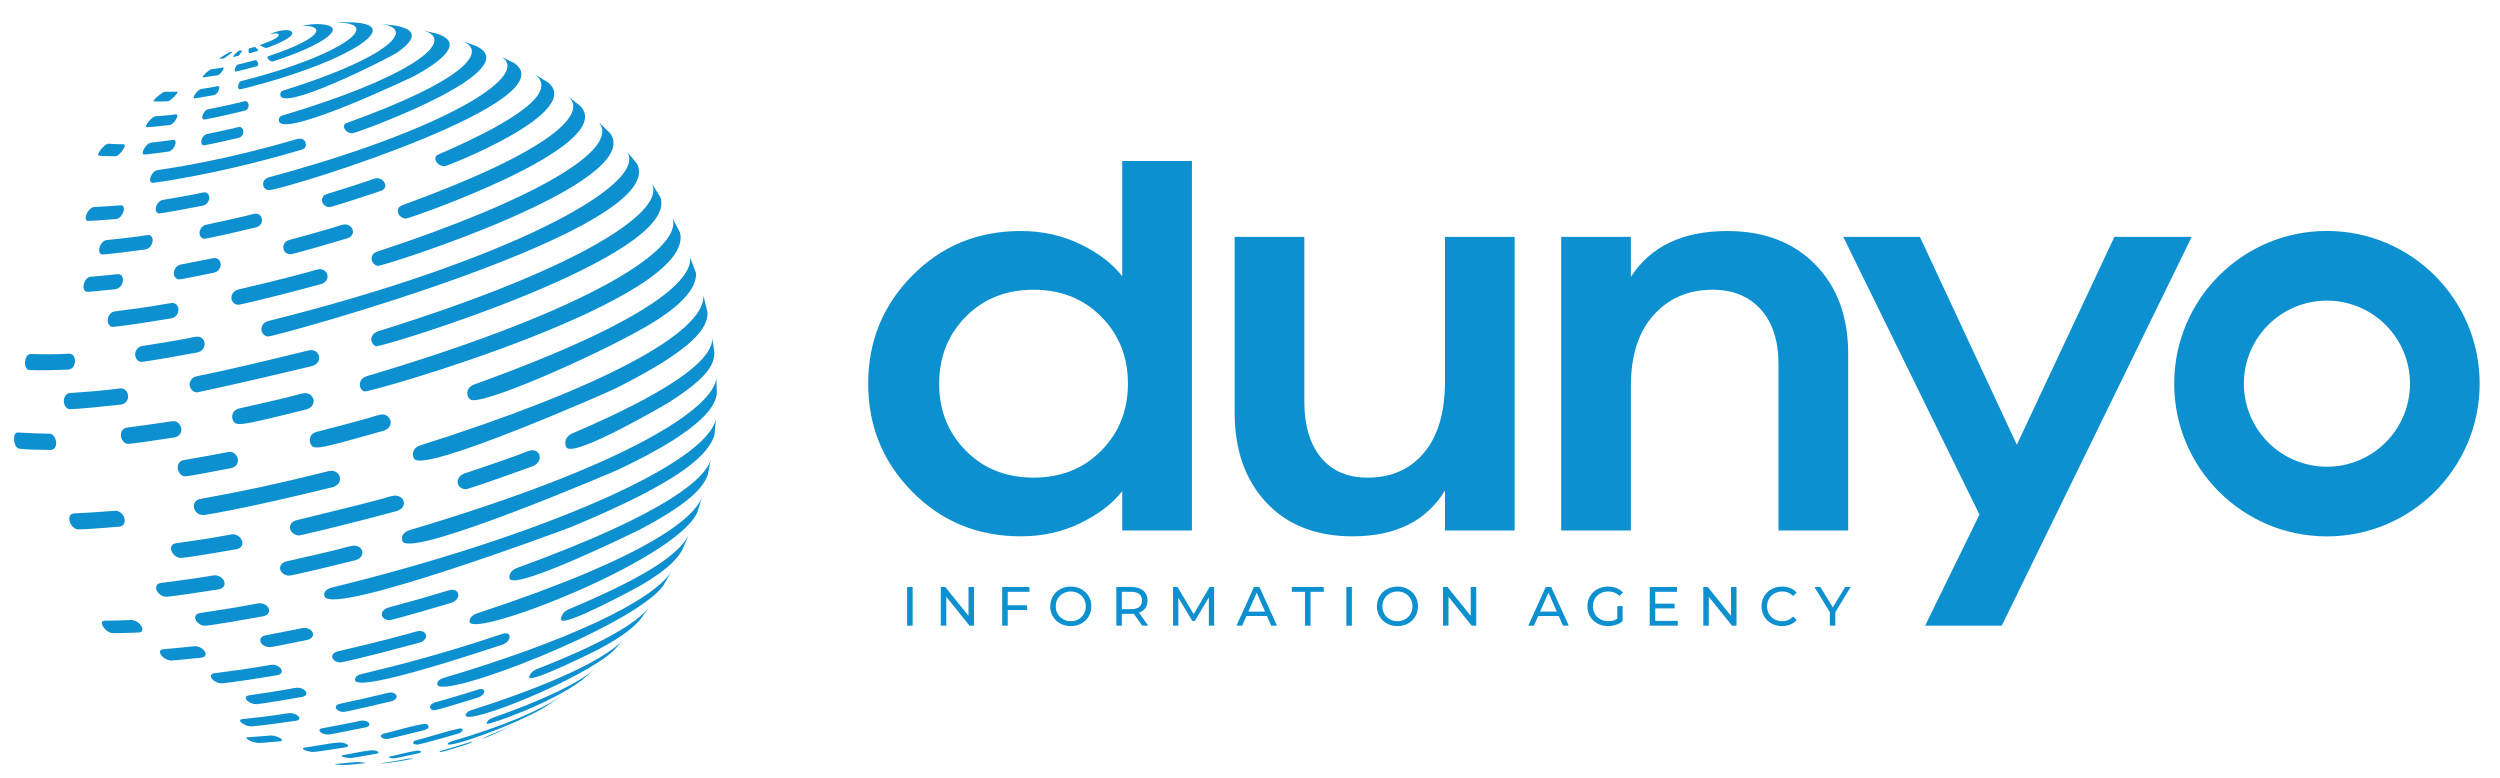 <svg width="636" height="198" viewBox="0 0 636 198" fill="none" xmlns="http://www.w3.org/2000/svg">
<path fill-rule="evenodd" clip-rule="evenodd" d="M230.767 149.335H232.172V159.167H230.767V149.335ZM247.792 149.335V159.167H246.641L240.741 151.835V159.167H239.337V149.335H240.489L246.388 156.667V149.335H247.792ZM256.362 150.557V153.984H261.292V155.192H256.362V159.167H254.957V149.335H261.896V150.557H256.362ZM272.418 159.28C271.425 159.28 270.531 159.062 269.735 158.626C268.939 158.191 268.314 157.59 267.86 156.822C267.406 156.054 267.179 155.197 267.179 154.251C267.179 153.306 267.406 152.449 267.86 151.681C268.314 150.913 268.939 150.311 269.735 149.876C270.531 149.441 271.425 149.223 272.418 149.223C273.401 149.223 274.29 149.441 275.086 149.876C275.882 150.311 276.505 150.911 276.955 151.674C277.404 152.437 277.629 153.296 277.629 154.251C277.629 155.206 277.404 156.066 276.955 156.829C276.505 157.592 275.882 158.191 275.086 158.626C274.29 159.062 273.401 159.28 272.418 159.28ZM272.418 158.03C273.139 158.03 273.787 157.866 274.363 157.538C274.939 157.21 275.393 156.758 275.726 156.182C276.058 155.607 276.224 154.963 276.224 154.251C276.224 153.539 276.058 152.896 275.726 152.32C275.393 151.744 274.939 151.292 274.363 150.964C273.787 150.637 273.139 150.473 272.418 150.473C271.697 150.473 271.043 150.637 270.458 150.964C269.873 151.292 269.414 151.744 269.082 152.32C268.75 152.896 268.583 153.539 268.583 154.251C268.583 154.963 268.75 155.607 269.082 156.182C269.414 156.758 269.873 157.21 270.458 157.538C271.043 157.866 271.697 158.03 272.418 158.03ZM290.566 159.167L288.446 156.147C288.183 156.166 287.977 156.176 287.828 156.176H285.398V159.167H283.993V149.335H287.828C289.101 149.335 290.103 149.64 290.833 150.248C291.564 150.857 291.929 151.695 291.929 152.762C291.929 153.521 291.742 154.167 291.367 154.701C290.993 155.235 290.459 155.623 289.766 155.867L292.097 159.167H290.566ZM287.786 154.982C288.675 154.982 289.354 154.79 289.822 154.406C290.29 154.022 290.524 153.474 290.524 152.762C290.524 152.051 290.29 151.505 289.822 151.126C289.354 150.747 288.675 150.557 287.786 150.557H285.398V154.982H287.786ZM307.535 159.167L307.521 152.004L303.968 157.973H303.322L299.768 152.046V159.167H298.42V149.335H299.571L303.673 156.246L307.718 149.335H308.869L308.883 159.167H307.535ZM322.313 156.709H317.088L316.007 159.167H314.56L319.012 149.335H320.403L324.869 159.167H323.394L322.313 156.709ZM321.821 155.586L319.701 150.768L317.58 155.586H321.821ZM332.006 150.557H328.636V149.335H336.768V150.557H333.397V159.167H332.006V150.557ZM342.514 149.335H343.919V159.167H342.514V149.335ZM355.523 159.28C354.53 159.28 353.636 159.062 352.84 158.626C352.044 158.191 351.419 157.59 350.965 156.822C350.511 156.054 350.284 155.197 350.284 154.251C350.284 153.306 350.511 152.449 350.965 151.681C351.419 150.913 352.044 150.311 352.84 149.876C353.636 149.441 354.53 149.223 355.523 149.223C356.506 149.223 357.395 149.441 358.191 149.876C358.987 150.311 359.609 150.911 360.059 151.674C360.509 152.437 360.733 153.296 360.733 154.251C360.733 155.206 360.509 156.066 360.059 156.829C359.609 157.592 358.987 158.191 358.191 158.626C357.395 159.062 356.506 159.28 355.523 159.28ZM355.523 158.03C356.243 158.03 356.892 157.866 357.468 157.538C358.044 157.21 358.498 156.758 358.83 156.182C359.162 155.607 359.329 154.963 359.329 154.251C359.329 153.539 359.162 152.896 358.83 152.32C358.498 151.744 358.044 151.292 357.468 150.964C356.892 150.637 356.243 150.473 355.523 150.473C354.802 150.473 354.148 150.637 353.563 150.964C352.978 151.292 352.519 151.744 352.187 152.32C351.854 152.896 351.688 153.539 351.688 154.251C351.688 154.963 351.854 155.607 352.187 156.182C352.519 156.758 352.978 157.21 353.563 157.538C354.148 157.866 354.802 158.03 355.523 158.03ZM375.553 149.335V159.167H374.401L368.502 151.835V159.167H367.098V149.335H368.249L374.149 156.667V149.335H375.553ZM396.539 156.709H391.314L390.232 159.167H388.786L393.238 149.335H394.629L399.095 159.167H397.62L396.539 156.709ZM396.048 155.586L393.926 150.768L391.806 155.586H396.048ZM411.443 154.195H412.792V158.03C412.304 158.432 411.738 158.741 411.092 158.957C410.446 159.172 409.772 159.28 409.07 159.28C408.077 159.28 407.182 159.062 406.387 158.626C405.591 158.191 404.966 157.592 404.512 156.829C404.058 156.066 403.831 155.206 403.831 154.251C403.831 153.296 404.058 152.435 404.512 151.667C404.966 150.899 405.593 150.3 406.394 149.869C407.194 149.438 408.096 149.223 409.098 149.223C409.884 149.223 410.598 149.352 411.239 149.609C411.881 149.867 412.426 150.244 412.876 150.74L412.005 151.611C411.219 150.852 410.268 150.473 409.154 150.473C408.405 150.473 407.733 150.635 407.138 150.958C406.544 151.281 406.078 151.73 405.741 152.306C405.404 152.882 405.235 153.53 405.235 154.251C405.235 154.963 405.404 155.607 405.741 156.182C406.078 156.758 406.544 157.21 407.138 157.538C407.733 157.866 408.4 158.03 409.139 158.03C410.02 158.03 410.788 157.819 411.443 157.398V154.195ZM426.825 157.945V159.167H419.69V149.335H426.628V150.557H421.094V153.577H426.024V154.771H421.094V157.945H426.825ZM441.771 149.335V159.167H440.62L434.72 151.835V159.167H433.316V149.335H434.468L440.367 156.667V149.335H441.771ZM453.333 159.28C452.349 159.28 451.462 159.062 450.671 158.626C449.88 158.191 449.26 157.592 448.81 156.829C448.36 156.066 448.136 155.206 448.136 154.251C448.136 153.296 448.36 152.437 448.81 151.674C449.26 150.911 449.882 150.311 450.678 149.876C451.474 149.441 452.363 149.223 453.347 149.223C454.114 149.223 454.817 149.352 455.453 149.609C456.09 149.867 456.633 150.248 457.083 150.754L456.17 151.639C455.43 150.862 454.508 150.473 453.403 150.473C452.672 150.473 452.012 150.637 451.423 150.964C450.833 151.292 450.371 151.744 450.039 152.32C449.707 152.896 449.54 153.539 449.54 154.251C449.54 154.963 449.707 155.607 450.039 156.182C450.371 156.758 450.833 157.21 451.423 157.538C452.012 157.866 452.672 158.03 453.403 158.03C454.498 158.03 455.421 157.636 456.17 156.85L457.083 157.735C456.633 158.24 456.088 158.624 455.447 158.886C454.805 159.149 454.1 159.28 453.333 159.28ZM466.902 155.768V159.167H465.512V155.74L461.607 149.335H463.11L466.256 154.518L469.416 149.335H470.807L466.902 155.768ZM591.971 76.48C580.298 76.48 570.845 85.932 570.845 97.606C570.845 109.279 580.298 118.731 591.971 118.731C603.644 118.731 613.097 109.279 613.097 97.606C613.097 85.932 603.644 76.48 591.971 76.48ZM245.687 114.634C250.199 119.215 255.947 121.505 262.931 121.505C269.915 121.505 275.664 119.215 280.176 114.634C284.688 110.053 286.945 104.377 286.945 97.607C286.945 90.835 284.688 85.158 280.176 80.578C275.664 75.997 269.915 73.707 262.931 73.707C255.947 73.707 250.199 75.997 245.687 80.578C241.173 85.158 238.918 90.835 238.918 97.607C238.918 104.377 241.173 110.053 245.687 114.634ZM259.707 136.442C248.748 136.442 239.535 132.658 232.067 125.089C224.601 117.522 220.867 108.36 220.867 97.607C220.867 86.852 224.601 77.69 232.067 70.122C239.535 62.554 248.748 58.77 259.707 58.77C265.187 58.77 270.237 59.891 274.858 62.13C279.477 64.372 283.023 67.085 285.494 70.272V40.961H303.222V134.948H285.494V124.94C283.023 128.127 279.477 130.84 274.858 133.081C270.237 135.321 265.187 136.442 259.707 136.442ZM344.072 136.442C334.832 136.442 327.525 133.578 322.154 127.853C316.781 122.127 314.095 114.484 314.095 104.925V60.264H331.823V102.237C331.823 108.211 333.22 112.916 336.014 116.352C338.807 119.787 342.783 121.505 347.94 121.505C353.957 121.505 358.738 119.388 362.283 115.157C365.829 110.925 367.601 104.875 367.601 97.008V60.264H385.33V134.948H367.601V124.79C362.875 132.558 355.031 136.442 344.072 136.442ZM397.17 134.948V60.264H414.898V70.422C419.948 62.654 428.114 58.77 439.395 58.77C448.743 58.77 456.21 61.608 461.797 67.285C467.384 72.96 470.177 80.528 470.177 89.988V134.948H452.449V92.676C452.449 86.702 450.946 82.047 447.937 78.711C444.928 75.375 440.846 73.707 435.688 73.707C429.563 73.707 424.568 75.847 420.7 80.13C416.832 84.412 414.898 90.436 414.898 98.204V134.948H397.17ZM492.159 154.251L503.575 130.915L468.925 60.264H488.426L513.083 113.14L537.903 60.264H557.565L511.651 154.251H511.648L509.247 159.167H489.755L492.159 154.251ZM591.971 58.752C613.429 58.752 630.825 76.147 630.825 97.606C630.825 119.064 613.429 136.459 591.971 136.459C570.513 136.459 553.118 119.064 553.118 97.606C553.118 76.147 570.513 58.752 591.971 58.752Z" fill="#0D90CF"/>
<path d="M61.641 137.846C61.714 138.262 61.734 139.275 60.331 139.691C47.283 141.995 45.922 141.945 45.871 141.943C44.362 141.849 42.855 139.841 43.81 138.665C44.05 138.369 44.381 138.288 44.646 138.222C51.655 137.235 52.556 137.108 58.827 135.962C58.947 135.94 59.112 135.929 59.235 135.926C60.208 135.906 61.435 136.688 61.641 137.846ZM102.748 127.854C102.785 128.287 102.7 129.36 101.102 129.963C85.828 134.102 76.251 136.2 76.237 136.201C74.654 136.319 73.156 134.711 74.014 133.287C74.371 132.695 74.853 132.531 75.32 132.373C79.387 131.367 92.7 128.14 96.739 127.028C97.804 126.735 99.204 126.236 100.298 126.089C101.247 125.961 102.638 126.571 102.748 127.854ZM137.308 116.26C137.321 116.71 137.184 117.836 135.642 118.57C120.868 123.918 118.778 124.408 118.764 124.41C117.339 124.66 115.96 123.446 116.552 121.911C116.91 120.984 117.766 120.618 118.131 120.461C122.2 119.092 127.63 117.271 131.661 115.792C132.686 115.416 134.024 114.808 135.09 114.575C135.991 114.378 137.271 114.923 137.308 116.26ZM44.183 24.733C43.764 25.144 43.17 25.657 42.723 25.762C39.596 25.873 39.097 25.799 39.027 25.763C39.05 25.24 41.292 23.455 41.926 23.331C42.722 23.349 43.785 23.366 44.581 23.329C44.762 23.32 45.011 23.276 45.187 23.323C45.287 23.641 44.297 24.622 44.183 24.733ZM57.985 14.15C57.138 14.782 56.966 14.841 56.884 14.869C56.563 14.903 56.135 14.947 55.814 14.974C55.81 14.97 55.804 14.964 55.799 14.959C56.088 14.59 58.152 13.362 58.5 13.242C58.704 13.223 58.977 13.197 59.181 13.174C59.122 13.273 58.72 13.601 57.985 14.15ZM55.56 23.127C55.409 23.441 55.076 23.995 54.537 24.178C49.895 25.035 49.413 25.042 49.373 25.04C49.239 25.033 49.121 24.694 49.642 23.932C49.671 23.89 50.366 22.882 51.043 22.674C52.162 22.497 53.654 22.259 54.767 22.047C55.01 22.001 55.333 21.888 55.578 21.913C55.832 21.938 55.878 22.463 55.56 23.127ZM85.381 5.665C85.65 5.655 85.919 5.648 86.188 5.642L86.195 5.642L86.218 5.641L86.248 5.641C86.446 5.637 86.646 5.634 86.849 5.632C86.36 5.637 85.871 5.648 85.381 5.665ZM65.657 16.078C65.701 16.251 65.764 16.671 65.397 16.841C60.711 18.115 59.905 18.213 59.9 18.213C59.694 18.221 59.573 17.742 59.944 17.04C60.207 16.544 60.429 16.452 60.512 16.418C61.303 16.233 62.947 15.846 64.4 15.444C64.574 15.396 64.805 15.31 64.986 15.298C65.149 15.287 65.529 15.575 65.657 16.078ZM56.428 18.247C56.186 18.579 55.82 19.002 55.456 19.127C51.843 19.728 51.544 19.689 51.541 19.688C51.416 19.341 53.11 17.814 53.696 17.631C54.38 17.542 55.291 17.424 55.971 17.309C56.245 17.263 56.611 17.146 56.888 17.171C57.054 17.384 56.454 18.212 56.428 18.247ZM79.488 6.163C79.653 6.141 79.818 6.119 79.983 6.099L79.488 6.163ZM81.682 6.162C84.653 6.417 85.408 7.314 83.923 8.836C82.351 10.449 78.093 12.596 72.534 14.581C72.06 14.749 69.431 15.659 69.295 15.657C68.647 15.647 67.982 14.828 68.025 14.511C68.035 14.446 68.094 14.363 68.151 14.331C78.657 10.869 82.005 8.025 79.882 7.006C78.907 6.538 77.754 6.574 76.823 6.582C78.488 6.278 79.969 6.015 81.682 6.162ZM65.457 12.457C65.579 12.595 65.759 12.841 65.594 12.943C63.634 13.527 63.474 13.542 63.462 13.539C63.165 13.467 63.176 12.643 63.324 12.387C63.338 12.364 63.365 12.339 63.389 12.325C63.711 12.235 64.14 12.118 64.46 12.02C64.544 11.995 64.655 11.941 64.743 11.947C64.85 11.953 65.219 12.19 65.457 12.457ZM61.181 13.588C60.952 13.95 60.752 14.17 60.589 14.241C59.335 14.497 59.329 14.495 59.283 14.486C59.241 14.229 60.419 13.071 60.73 12.933C61.542 12.774 61.542 12.774 61.558 12.779C61.58 12.947 61.184 13.581 61.181 13.588ZM74.329 8.226C74.462 8.451 74.356 8.745 74.007 9.107C72.711 10.454 68.399 12.03 67.864 12.195C67.592 12.278 66.45 11.784 66.134 11.522C66.133 11.508 66.131 11.489 66.13 11.475C70.037 10.043 71.267 9.276 70.793 8.672C70.511 8.308 69.092 8.641 68.673 8.644C69.547 8.223 73.547 6.902 74.329 8.226ZM71.858 7.692H71.859L71.808 7.705L71.858 7.692ZM38.745 61.763C38.63 62.166 38.239 63.135 37.087 63.443C26.909 64.832 25.943 64.737 25.907 64.732C25.187 64.638 24.868 63.263 25.8 61.965C26.322 61.239 26.837 61.125 27.084 61.071C29.634 60.813 33.036 60.465 35.574 60.103C36.266 60.005 37.188 59.767 37.886 59.808C38.543 59.847 39.058 60.66 38.745 61.763ZM66.66 56.037C66.651 56.424 66.494 57.374 65.238 57.82C53.346 60.641 52.085 60.747 52.076 60.747C51.049 60.777 50.333 59.514 51.036 58.23C51.45 57.474 52.059 57.281 52.351 57.188C55.37 56.543 59.398 55.683 62.398 54.958C63.188 54.767 64.229 54.419 65.039 54.354C65.734 54.298 66.687 54.911 66.66 56.037ZM31.264 54.198C31.093 54.581 30.595 55.495 29.629 55.718C27.332 55.902 22.554 56.286 22.152 56.157C21.558 55.966 21.686 54.601 22.63 53.467C23.191 52.795 23.616 52.716 23.82 52.678C25.893 52.58 28.656 52.399 30.724 52.234C30.803 52.227 30.911 52.227 30.989 52.242C31.494 52.346 31.726 53.156 31.264 54.198ZM53.204 50.657C53.133 51.03 52.847 51.936 51.728 52.292C41.509 54.281 40.438 54.303 40.43 54.302C39.595 54.266 39.264 52.995 40.081 51.792C40.561 51.087 41.084 50.941 41.334 50.87C43.898 50.44 47.317 49.865 49.867 49.357C50.548 49.221 51.447 48.948 52.141 48.935C52.723 48.925 53.409 49.575 53.204 50.657ZM44.405 37.203C44.243 37.532 43.779 38.322 42.961 38.552C41.14 38.801 36.876 39.383 36.561 39.317C36.121 39.224 36.241 38.275 37.01 37.3C37.66 36.475 38.144 36.354 38.327 36.309C40.055 36.114 42.358 35.826 44.083 35.591C44.146 35.582 44.234 35.578 44.297 35.587C44.703 35.647 44.843 36.311 44.405 37.203ZM97.936 46.727C98.056 47.083 98.211 47.971 97.055 48.51C85.62 52.337 83.965 52.682 83.955 52.683C82.684 52.827 81.44 51.498 82.089 50.203C82.347 49.687 82.713 49.534 83.068 49.387C86.089 48.452 90.119 47.209 93.114 46.192C93.878 45.932 94.877 45.501 95.672 45.359C96.381 45.232 97.585 45.691 97.936 46.727ZM139.502 21.034C148.525 28.666 113.607 42.316 113.091 42.316C111.534 42.314 110.199 40.671 110.959 39.693C111.063 39.558 111.264 39.438 111.412 39.355C133.312 29.893 141.601 23.011 136.054 18.898C136.201 18.987 136.348 19.075 136.495 19.164L139.502 21.034ZM130.789 16.018C144.704 25.49 75.817 47.237 68.805 48.322C67.11 48.584 66.55 46.957 67.2 45.899C67.388 45.592 67.834 45.33 68.157 45.17C112.091 33.38 134.865 19.607 127.826 14.621C127.745 14.564 127.652 14.507 127.553 14.453C128.611 14.955 129.727 15.49 130.789 16.018ZM77.789 36.536C77.858 36.85 77.91 37.626 76.93 38.037C70.521 39.884 58.591 43.323 43.6 45.817C43.553 45.825 38.905 46.577 38.714 46.523C37.895 46.293 38.165 45.128 38.606 44.413C39.161 43.513 39.751 43.354 39.974 43.294C44.313 42.646 57.517 40.674 74.911 35.554C75.786 35.295 77.415 34.816 77.789 36.536ZM119.232 11.018L121.18 11.73C133.976 17.781 94.025 32.64 89.958 33.837C88.554 34.25 87.115 32.737 87.593 31.77C87.719 31.517 87.943 31.407 88.123 31.319C118.087 20.522 123.222 13.562 118.514 10.883C118.129 10.665 117.574 10.451 117.156 10.312L119.232 11.018ZM61.902 33.672C61.873 33.978 61.709 34.725 60.838 35.041C52.775 36.903 51.856 36.978 51.851 36.978C51.184 36.968 50.928 35.92 51.59 34.901C51.977 34.307 52.387 34.173 52.584 34.109C54.575 33.696 57.23 33.147 59.21 32.681C59.731 32.558 60.418 32.322 60.954 32.297C61.407 32.276 61.988 32.788 61.902 33.672ZM30.997 38.518C30.678 38.932 30.047 39.644 29.406 39.762C27.33 39.734 25.37 39.708 24.974 39.552C24.722 38.92 26.596 36.682 27.481 36.557C28.682 36.638 30.285 36.696 31.488 36.712C31.535 36.713 31.599 36.718 31.639 36.742C31.92 36.898 31.631 37.695 30.997 38.518ZM111.045 8.537C118.498 10.837 112.128 15.66 105.472 19.301C105.107 19.501 69.593 36.458 70.968 30.237C71.092 29.681 71.489 29.514 71.68 29.433C102.925 20.149 115.32 11.176 108.884 8.188C108.542 8.029 108.11 7.894 107.685 7.78C107.988 7.843 108.286 7.906 108.579 7.969L111.045 8.537ZM44.629 30.614C44.379 30.987 43.864 31.638 43.221 31.812C37.95 32.401 37.406 32.359 37.361 32.352C36.746 32.26 37.705 31.042 37.746 30.99C37.786 30.94 38.727 29.763 39.5 29.588C40.789 29.496 42.509 29.371 43.792 29.219C44.142 29.177 44.616 29.035 44.961 29.104C45.244 29.161 45.162 29.819 44.629 30.614ZM63.244 26.936C63.227 27.204 63.11 27.857 62.394 28.13C54.303 30.072 52.044 30.408 52.033 30.409C51.192 30.457 51.431 29.369 51.801 28.746C52.234 28.017 52.673 27.874 52.839 27.819C54.465 27.496 57.849 26.822 60.829 26.096C61.309 25.979 61.941 25.769 62.433 25.728C62.788 25.697 63.291 26.164 63.244 26.936ZM100.211 6.448C106.01 7.378 106.277 9.714 101.007 13.391C99.337 14.557 69.663 29.643 71.387 23.597C71.479 23.274 71.668 23.188 71.852 23.106C95.162 15.847 104.214 9.1 99.497 6.77C98.526 6.291 97.15 6.101 96.095 5.998L95.843 5.983L100.211 6.448ZM19.028 92.322C18.946 92.764 18.632 93.815 17.481 94.031C9.246 94.317 7.471 94.168 7.146 94.054C6.232 93.733 6.022 91.401 7.056 90.368C7.316 90.109 7.539 90.082 7.736 90.058C12.6 90.174 13.224 90.188 17.648 89.983C17.738 89.979 17.859 89.991 17.947 90.008C18.65 90.15 19.252 91.113 19.028 92.322ZM31.185 71.848C31.071 72.267 30.677 73.275 29.5 73.557C24.238 74.102 22.269 74.306 22.036 74.228C20.846 73.832 21.136 71.961 21.942 71.04C22.374 70.546 22.701 70.478 23.017 70.413C25.11 70.228 27.9 69.972 29.989 69.743C30.077 69.734 30.197 69.731 30.284 69.747C31.165 69.901 31.434 70.936 31.185 71.848ZM52.055 87.675C52.021 88.12 51.785 89.202 50.324 89.641C37.049 92.085 35.954 92.063 35.914 92.061C34.617 91.991 33.815 90.162 34.853 88.808C35.28 88.251 35.698 88.142 36.102 88.037C39.589 87.485 44.238 86.746 47.707 86.087C48.474 85.942 49.49 85.658 50.271 85.641C51.19 85.62 52.149 86.45 52.055 87.675ZM162.036 41.616C170.812 58.197 69.425 85.802 68.152 85.611C66.346 85.341 65.897 83.095 67.436 82.025C67.64 81.883 67.966 81.785 68.192 81.683C129.063 66.5 164.836 47.016 159.591 38.706C160.083 39.284 160.565 39.855 161.018 40.383L162.036 41.616ZM83.335 70.215C83.367 70.635 83.285 71.671 81.838 72.228C64.602 76.9 60.715 77.516 60.687 77.52C59.597 77.646 58.366 76.353 59.073 74.859C59.469 74.023 60.214 73.776 60.533 73.671C64.182 72.817 71.775 71.041 78.493 69.187C79.299 68.965 80.361 68.608 81.186 68.483C81.999 68.36 83.24 68.974 83.335 70.215ZM45.379 79.108C45.318 79.541 45.03 80.59 43.662 80.981C30.754 83.118 28.605 83.162 28.592 83.161C27.448 83.085 26.909 81.236 27.971 79.932C28.402 79.403 28.779 79.313 29.144 79.226C35.325 78.428 36.611 78.262 43.531 77.097C43.638 77.079 43.782 77.074 43.891 77.073C44.632 77.067 45.557 77.839 45.379 79.108ZM155.288 33.969C164.052 46.678 97.084 67.898 96.082 67.645C94.332 67.206 93.964 65.052 95.494 64.205C95.598 64.147 95.749 64.095 95.859 64.047C135.944 50.875 158.093 37.936 152.318 31.072L152.484 31.229L154.959 33.638L155.288 33.969ZM89.762 58.675C89.827 59.069 89.835 60.042 88.51 60.594C75.574 64.428 74.004 64.682 73.993 64.683C72.63 64.795 71.498 63.312 72.361 61.929C72.705 61.377 73.116 61.224 73.512 61.076C76.877 60.155 81.365 58.931 84.706 57.927C85.568 57.668 86.699 57.228 87.589 57.096C88.369 56.981 89.573 57.526 89.762 58.675ZM56.132 67.511C56.089 67.925 55.843 68.934 54.503 69.362C48.395 70.597 45.866 71.108 45.578 71.08C44.228 70.948 43.895 69.501 44.519 68.39C44.965 67.598 45.633 67.401 45.919 67.316C48.417 66.836 51.747 66.187 54.239 65.674C54.343 65.653 54.485 65.635 54.591 65.638C55.564 65.656 56.241 66.479 56.132 67.511ZM145.616 25.378V25.379L145.621 25.382L147.603 26.959L147.748 27.078C157.025 37.358 103.993 55.646 103.263 55.616C101.568 55.548 100.566 53.657 101.663 52.598C101.813 52.454 102.066 52.327 102.253 52.238C141.067 38.139 149.546 28.708 144.535 24.562C144.705 24.688 144.871 24.813 145.034 24.936L145.59 25.359L145.616 25.378ZM104.909 192.966C104.955 192.969 105.016 192.975 105.062 192.981C105.028 193.017 104.965 193.048 104.917 193.059C103.081 193.412 100.01 194.003 97.352 194.206C96.884 194.236 96.712 194.242 96.552 194.234C96.581 194.225 96.619 194.213 96.647 194.204C99.239 193.842 100.216 193.698 103.497 193.057C103.647 193.028 104.072 192.961 104.786 192.963C104.823 192.964 104.872 192.964 104.909 192.966ZM88.391 189.448C88.57 189.613 88.763 189.916 88.04 190.092C81.275 191.186 79.939 191.291 79.69 191.297C78.676 191.322 76.915 190.757 77.073 190.361C77.114 190.259 77.312 190.22 77.456 190.192C80.434 189.803 83.366 189.098 86.371 188.894C86.995 188.851 87.979 189.069 88.391 189.448ZM71.438 187.898C71.7 188.097 72.031 188.452 71.32 188.584C67.558 188.911 66 189.045 65.618 189.004C63.966 188.822 62.404 187.926 62.726 187.641C62.797 187.579 62.936 187.574 63.029 187.561C64.757 187.444 67.06 187.275 68.784 187.116C68.863 187.108 68.969 187.104 69.048 187.108C69.944 187.143 70.967 187.537 71.438 187.898ZM93.938 184.084C94.035 184.319 94.058 184.754 93.128 185.022C85.198 186.648 83.792 186.848 83.555 186.858C82.221 186.916 80.87 186.101 81.363 185.537C81.498 185.383 81.761 185.317 81.953 185.268C84.566 184.789 88.049 184.146 90.648 183.597C91.064 183.508 91.615 183.364 92.037 183.323C92.758 183.251 93.716 183.546 93.938 184.084ZM77.87 176.091C77.974 176.35 78.092 176.983 76.948 177.289C66.719 179.06 65.312 179.145 65.134 179.143C63.744 179.134 62.035 177.974 62.665 177.204C62.824 177.01 63.124 176.942 63.343 176.893C66.349 176.455 70.356 175.867 73.346 175.331C74.015 175.212 74.901 174.995 75.58 174.957C76.428 174.91 77.578 175.365 77.87 176.091ZM52.208 165.959C52.339 166.277 52.519 167.044 51.351 167.297C45.745 167.877 43.648 168.094 43.29 168.033C41.402 167.707 40.316 166.138 40.806 165.479C40.968 165.261 41.255 165.209 41.485 165.167C43.856 164.958 47.018 164.668 49.385 164.409C49.492 164.397 49.638 164.391 49.745 164.399C50.919 164.486 51.919 165.261 52.208 165.959ZM36.103 159.573C36.315 160.095 36.361 160.753 35.378 160.918C29.821 161.111 28.665 161.15 28.054 160.96C26.941 160.612 25.288 158.653 26.124 158.029C26.235 157.946 26.431 157.923 26.569 157.906C28.618 157.874 31.351 157.823 33.398 157.733C33.498 157.729 33.633 157.732 33.731 157.749C34.873 157.949 35.806 158.838 36.103 159.573ZM31.72 132.21C31.767 132.65 31.736 133.704 30.442 133.985C26.889 134.27 20.276 134.801 19.573 134.633C18.087 134.278 17.076 132.036 17.933 130.998C18.167 130.714 18.466 130.664 18.706 130.624C21.856 130.474 26.054 130.2 29.198 129.949C29.327 129.939 29.501 129.935 29.63 129.951C30.534 130.061 31.59 130.995 31.72 132.21ZM86.514 121.725C86.536 122.184 86.409 123.314 84.768 123.898C61.641 129.618 52.088 130.992 52.015 131C49.82 131.244 48.776 129.07 49.562 127.808C49.931 127.216 50.401 127.083 50.856 126.955C62.804 124.755 69.553 123.349 83.643 119.845C83.779 119.811 83.966 119.792 84.105 119.772C85.02 119.637 86.449 120.348 86.514 121.725ZM46.135 109.306C46.13 109.762 45.965 110.865 44.53 111.262C40.19 111.925 33.631 112.927 32.477 112.91C32.464 112.91 31.194 112.869 30.758 111.05C30.678 109.783 31.151 109.046 32.206 108.796C35.668 108.35 40.278 107.699 43.728 107.173C43.865 107.151 44.051 107.139 44.19 107.14C44.426 107.141 45.628 107.232 46.098 108.884C46.109 109.01 46.136 109.179 46.135 109.306ZM119.825 188.914C119.731 188.967 119.384 189.156 118.875 189.336C112.15 191.517 111.927 191.358 111.832 191.291C111.837 191.219 111.844 191.111 112.364 190.952C115.393 190.104 116.51 189.785 119.832 188.699C119.989 188.648 120.047 188.646 120.099 188.644C120.108 188.656 120.12 188.673 120.129 188.685C120.086 188.743 120.061 188.762 119.943 188.843C119.908 188.864 119.861 188.893 119.825 188.914ZM126.541 186.408C123.328 187.786 122.788 187.94 122.766 187.946C122.846 187.874 122.846 187.874 123.176 187.691C123.933 187.282 124.278 187.128 124.537 187.022C126.695 186.174 128.734 185.373 131.223 184.14C129.826 184.836 127.966 185.772 126.541 186.408ZM107.092 191.184C107.159 191.287 107.134 191.439 106.636 191.581C101.669 192.72 100.758 192.862 100.626 192.879C99.839 192.98 98.726 192.816 98.926 192.566C98.976 192.503 99.143 192.461 99.253 192.434C101.491 191.973 103.692 191.34 105.952 190.98C106.383 190.912 106.961 190.984 107.092 191.184ZM92.482 193.989C92.837 194.04 92.892 194.07 92.946 194.099C92.905 194.133 92.834 194.154 92.782 194.163C89.867 194.491 86.853 194.83 85.178 194.42C85.209 194.406 85.249 194.387 85.279 194.374C87.021 194.242 88.749 193.974 90.495 193.88C91.111 193.848 92.028 193.924 92.482 193.989ZM142.041 177.61V177.61C140.937 178.352 139.47 179.348 138.348 180.063C130.327 184.715 114.392 190.283 113.876 189.321C113.955 189.09 114.073 188.881 114.725 188.659C127.764 184.79 136.947 181 142.795 177.073L142.397 177.357L142.041 177.61ZM117.65 185.846C117.602 185.959 117.385 186.349 116.6 186.63C108.382 189.016 106.391 189.403 106.372 189.407C105.782 189.519 104.92 189.258 105.11 188.806C105.223 188.536 105.643 188.406 105.823 188.35C109.533 187.4 113.154 186.125 116.907 185.33C117.347 185.237 117.843 185.388 117.65 185.846ZM96.169 191.234C96.354 191.377 96.454 191.579 95.873 191.726C91.971 192.435 89.743 192.809 89.253 192.837C88.312 192.892 86.772 192.55 86.9 192.241C86.933 192.162 87.111 192.124 87.24 192.096C89.641 191.716 92.004 191.114 94.428 190.88C95.036 190.822 95.849 190.987 96.169 191.234ZM148.003 173.063C140.045 179.028 124.705 184.3 123.892 184.142C123.863 184.097 123.823 184.036 123.794 183.991C123.953 183.262 124.755 182.839 125.22 182.652C138.368 178.023 147.163 173.815 151.364 170.145L151.363 170.146L148.003 173.063ZM109.044 184.817C109.047 184.986 108.956 185.41 108.066 185.704C99.664 187.842 98.64 187.977 98.631 187.978C97.688 188.09 96.612 187.589 96.966 187.024C97.114 186.789 97.408 186.702 97.668 186.625C101.027 185.847 104.306 184.735 107.722 184.192C108.341 184.093 109.037 184.326 109.044 184.817ZM156.048 165.578C148.227 172.859 118.404 184.732 118.443 181.963C118.444 181.932 118.468 181.208 119.741 180.726C146.452 172.189 155.5 165.974 158.557 162.826L158.323 163.089L156.082 165.541L156.048 165.578ZM123.135 176.181C123.057 176.418 122.763 177.015 121.716 177.424C111.998 180.438 110.807 180.654 110.796 180.656C109.886 180.808 109.077 180.24 109.525 179.472C109.8 179 110.38 178.796 110.628 178.709C116.296 177.085 117.167 176.835 121.819 175.371C121.904 175.345 122.021 175.318 122.108 175.3C122.683 175.184 123.38 175.43 123.135 176.181ZM164.42 155.516L162.887 157.581L162.872 157.601C161.59 159.039 159.444 161.444 151.942 165.364C151.774 165.453 135.067 173.805 134.648 172.351C134.583 172.124 134.87 170.988 136.407 170.284C142.445 167.906 160.821 160.67 165.366 154.181L164.42 155.516ZM100.901 177.145C100.928 177.388 100.87 177.992 99.724 178.363C88.794 180.972 87.569 181.097 87.558 181.098C86.377 181.199 85.04 180.371 85.505 179.585C85.702 179.255 86.07 179.149 86.396 179.056C92.536 177.733 93.48 177.53 98.743 176.25C98.844 176.226 98.979 176.205 99.082 176.191C99.878 176.086 100.822 176.452 100.901 177.145ZM76.035 182.368C76.213 182.632 76.369 183.11 75.425 183.338C65.698 184.769 63.844 184.791 63.828 184.79C62.674 184.777 60.771 183.76 61.109 183.174C61.196 183.023 61.44 182.977 61.619 182.945C66.655 182.406 67.703 182.294 73.418 181.436C73.512 181.422 73.64 181.413 73.735 181.409C74.5 181.379 75.632 181.765 76.035 182.368ZM168.683 149.069C161.023 159.388 112.151 178.199 111.255 174.135C111.231 174.031 111.076 173.103 112.644 172.529C144.064 163.2 165.777 153.089 170.748 145.474L170.7 145.56L168.683 149.069ZM129.618 162.309C129.538 162.627 129.217 163.425 127.959 163.955C88.743 176.928 90.018 173.557 90.436 172.449C90.654 171.876 91.337 171.661 91.629 171.569C101.819 169.109 112.267 166.465 127.976 161.206C129.052 160.846 129.85 161.382 129.618 162.309ZM173.51 140.013C172.57 141.557 170.821 144.43 162.693 149.1C162.502 149.21 143.419 159.643 142.764 157.678C142.618 157.238 142.926 155.856 144.559 155.046C163.006 147.291 172.16 141.664 175.171 136.231L173.51 140.013ZM108.392 161.818C108.383 162.145 108.212 162.962 106.824 163.464C90.48 167.893 86.773 168.491 86.743 168.495C85.526 168.658 83.941 167.562 84.709 166.431C85.009 165.988 85.457 165.849 85.852 165.727C89.777 164.809 97.084 163.099 103.794 161.249C104.598 161.027 105.66 160.68 106.482 160.538C107.278 160.399 108.418 160.829 108.392 161.818ZM71.629 170.431C71.73 170.724 71.833 171.443 70.6 171.769C58.68 173.741 56.301 173.848 56.284 173.848C54.887 173.834 53.115 172.442 53.799 171.6C53.972 171.388 54.27 171.324 54.511 171.273C60.68 170.476 61.964 170.31 68.873 169.147C68.985 169.128 69.135 169.117 69.249 169.112C70.143 169.068 71.351 169.622 71.629 170.431ZM177.89 128.79L177.31 130.548C171.301 142.764 120.319 162.43 119.46 158.202C119.457 158.188 119.218 156.894 121.149 156.113C166.632 141.166 176.639 131.259 178.536 126.653C178.49 126.812 178.444 126.969 178.398 127.125L177.89 128.79ZM116.601 151.479C116.576 151.847 116.359 152.765 114.895 153.338C101.018 157.451 99.269 157.75 99.255 157.752C97.949 157.928 96.699 156.936 97.258 155.718C97.596 154.982 98.392 154.702 98.733 154.581C106.583 152.435 107.789 152.105 114.285 150.151C114.406 150.115 114.571 150.083 114.695 150.061C115.524 149.918 116.68 150.34 116.601 151.479ZM79.622 161.195C79.68 161.532 79.665 162.364 78.265 162.782C71.706 164.108 68.992 164.656 68.639 164.644C66.698 164.572 65.845 163.178 66.338 162.34C66.604 161.888 67.049 161.766 67.441 161.658C70.273 161.113 74.049 160.378 76.874 159.797C76.996 159.772 77.161 159.748 77.285 159.744C78.448 159.7 79.474 160.337 79.622 161.195ZM180.068 120.737C179.238 122.891 177.679 126.897 162.71 134.756C162.394 134.921 130.799 150.444 129.642 147.202C129.636 147.185 129.157 145.527 131.347 144.554C171.136 130.101 179.511 121.251 180.783 117.061C180.698 117.538 180.609 118.02 180.519 118.497L180.09 120.638L180.068 120.737ZM68.454 155.098C68.52 155.462 68.519 156.354 67.091 156.757C53.644 159.179 52.207 159.197 52.152 159.197C50.748 159.186 49.197 157.746 49.78 156.624C50.021 156.16 50.432 156.06 50.83 155.964C58.225 154.843 59.176 154.698 65.619 153.505C65.743 153.482 65.911 153.469 66.037 153.462C67.031 153.413 68.268 154.073 68.454 155.098ZM181.762 110.614C179.925 117.142 168.595 124.41 145.022 134.179C144.424 134.428 84.412 156.838 82.571 151.725C82.093 150.398 83.473 149.814 84.062 149.565C138.02 136.366 180.181 117.833 182.132 106.454L181.762 110.614ZM92.205 140.522C92.224 140.932 92.095 141.946 90.508 142.499C75.369 146.253 73.673 146.437 73.661 146.437C72.092 146.534 70.64 145.007 71.514 143.674C71.88 143.117 72.384 142.959 72.83 142.82C76.888 141.907 82.3 140.691 86.332 139.674C87.391 139.407 88.786 138.949 89.871 138.82C90.808 138.709 92.149 139.303 92.205 140.522ZM57.117 148.19C57.184 148.581 57.185 149.533 55.762 149.913C44.341 151.696 42.423 151.837 42.129 151.815C40.416 151.686 39.093 149.754 40.017 148.728C40.27 148.447 40.616 148.369 40.895 148.306C44.466 147.845 49.228 147.22 52.781 146.638C53.358 146.543 54.124 146.364 54.709 146.36C55.699 146.353 56.931 147.103 57.117 148.19ZM182.333 99.097V99.115L182.339 100.159L182.338 100.306C181.976 102.319 180.857 108.423 156.997 119.601C156.484 119.841 104.717 142.015 102.418 137.741C102.407 137.723 101.54 135.866 103.98 134.931C160.914 118.022 181.707 103.481 182.242 96.132C182.25 96.311 182.257 96.489 182.264 96.666L182.332 99.087L182.333 99.097ZM181.762 89.907C181.529 92.731 180.412 95.834 170.013 102.464C169.78 102.613 146.09 116.53 144.135 113.849C143.635 113.163 143.469 111.381 145.352 110.373C154.334 106.492 181.354 94.817 181.226 86.05C181.415 87.327 181.612 88.672 181.762 89.907ZM180.003 79.557C179.997 83.303 177.046 88.542 156.748 98.741C154.522 99.86 108.329 120.158 105.461 116.808C104.796 116.031 104.653 114.215 106.734 113.359C152.633 98.869 179.622 84.571 178.936 75.109C179.108 75.778 179.569 77.677 180.003 79.557ZM177.078 69.54C177.215 73.658 172.737 78.331 163.752 83.444C150.58 90.938 122.065 103.438 119.648 101.637C118.661 100.902 118.322 98.859 120.44 97.884C168.645 80.516 175.971 70.328 175.604 65.525C176.105 66.847 176.604 68.204 177.078 69.54ZM79.804 101.955C79.821 102.414 79.687 103.545 78.081 104.121C59.818 108.644 59.818 108.644 59.093 106.41C58.956 105.14 59.497 104.329 60.743 103.93C64.728 103.037 70.042 101.85 74.001 100.851C75.047 100.588 76.428 100.147 77.499 100.012C77.564 100.004 79.095 99.832 79.742 101.534C79.76 101.66 79.799 101.827 79.804 101.955ZM14.289 112.795C14.273 113.241 14.117 114.298 13.019 114.467C9.419 114.417 5.698 114.367 4.636 114.085C4.627 114.083 3.831 113.823 3.567 111.967C3.523 110.717 3.824 110.08 4.488 110.021C6.894 110.184 10.109 110.301 12.52 110.335C12.626 110.337 12.768 110.349 12.871 110.373C13.124 110.435 13.974 110.759 14.273 112.375C14.277 112.501 14.294 112.669 14.289 112.795ZM172.993 59.187C177.274 76.118 93.677 100.104 92.641 99.589C91.956 99.248 91.77 98.796 91.592 98.358C91.379 97.098 91.907 96.239 93.206 95.73C151.02 78.559 173.971 63.1 171.069 55.397L172.993 59.187ZM32.581 101.039C32.54 101.49 32.299 102.574 30.943 102.901C19.085 104.223 17.687 104.095 17.567 104.076C16.453 103.901 15.746 101.928 16.644 100.654C17.013 100.13 17.374 100.063 17.723 99.997C24.04 99.551 24.851 99.493 30.604 98.813C30.712 98.8 30.859 98.802 30.968 98.809C31.821 98.869 32.692 99.8 32.581 101.039ZM81.205 90.996C81.214 91.447 81.062 92.557 79.479 93.112C60.042 97.774 50.208 99.809 50.175 99.811C48.869 99.91 47.539 98.14 48.653 96.588C49.077 95.998 49.537 95.861 49.983 95.73C58.057 94.125 67.88 91.737 78.558 89.135C78.686 89.104 78.862 89.086 78.994 89.069C79.879 88.96 81.18 89.656 81.205 90.996ZM166.102 47.175L167.106 48.72C167.404 49.193 167.706 49.685 168.007 50.179C173.238 65.175 96.658 88.599 95.597 88.091C94.183 87.412 93.862 85.211 96.045 84.322C149.952 67.548 169.925 52.98 165.67 46.541L166.056 47.108L166.096 47.167L166.102 47.175ZM99.4 107.312C99.432 107.771 99.335 108.905 97.748 109.533C79.64 114.641 79.64 114.641 78.843 112.432C78.667 111.167 79.18 110.339 80.413 109.9C84.367 108.88 89.64 107.521 93.566 106.396C94.602 106.1 95.968 105.614 97.034 105.445C97.098 105.435 98.623 105.213 99.325 106.894C99.347 107.02 99.391 107.185 99.4 107.312ZM60.529 117.029C60.544 117.485 60.423 118.594 59.005 119.049C54.695 119.887 48.182 121.152 47.029 121.181C47.016 121.181 45.745 121.192 45.235 119.393C45.105 118.13 45.548 117.374 46.591 117.082C50.033 116.497 54.612 115.66 58.039 114.995C58.175 114.968 58.36 114.948 58.498 114.944C58.735 114.935 59.94 114.977 60.475 116.609C60.492 116.734 60.526 116.902 60.529 117.029ZM90.332 5.721C94.89 6.096 95.987 7.46 93.588 9.785C91.339 11.965 85.953 14.735 78.811 17.385C73.875 19.216 68.525 20.87 62.91 22.301C60.715 22.86 60.63 22.882 60.582 22.03C60.568 21.802 60.658 20.898 61.333 20.632C81.336 15.635 93.27 8.984 90.189 6.598C88.925 5.619 84.881 5.684 85.197 5.671C85.871 5.648 86.36 5.637 86.849 5.632C87.91 5.648 89.105 5.678 90.332 5.721Z" fill="#0D90CF"/>
</svg>

